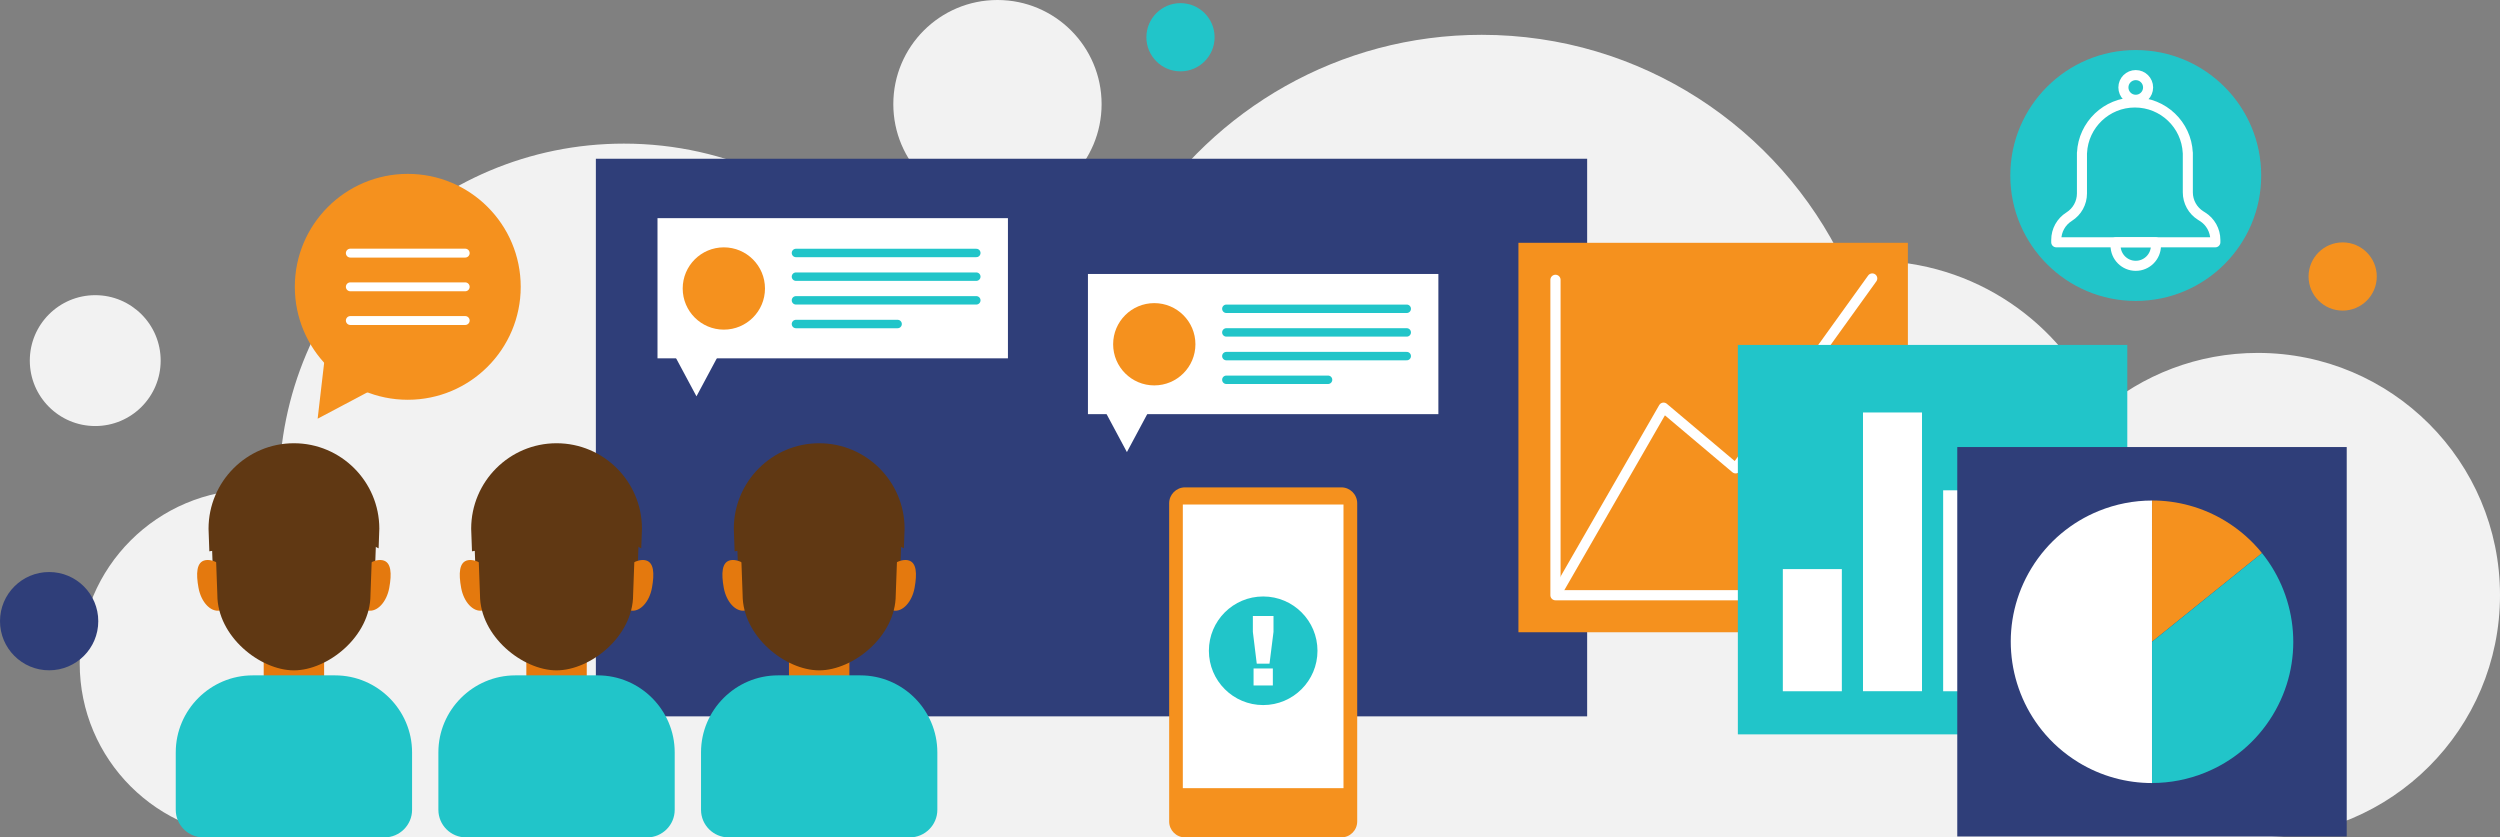 <?xml version="1.0" encoding="utf-8"?>
<!-- Generator: Adobe Illustrator 23.0.6, SVG Export Plug-In . SVG Version: 6.00 Build 0)  -->
<svg version="1.1" id="Layer_1" xmlns="http://www.w3.org/2000/svg" xmlns:xlink="http://www.w3.org/1999/xlink" x="0px" y="0px"
	 viewBox="0 0 494.03 165.48" style="enable-background:new 0 0 494.03 165.48;" xml:space="preserve">
<rect x="0" y="0" width="494.03" height="165.48" fill="#808080" stroke="none"/>
<style type="text/css">
	.st0{fill:#F5911E;}
	.st1{fill:#21C5C9;}
	.st2{fill:#2F3E79;}
	.st3{fill:#404040;}
	.st4{fill:#E5E6E7;}
	.st5{fill:#212121;}
	.st6{fill:#FFFFFF;}
	.st7{fill:#666666;}
	.st8{fill:none;stroke:#404040;stroke-width:1.733;stroke-linecap:round;stroke-linejoin:round;stroke-miterlimit:10;}
	.st9{fill:#603813;}
	.st10{fill:#E4790E;}
	.st11{fill:none;stroke:#2F3E79;stroke-width:2.611;stroke-miterlimit:10;}
	.st12{fill:#FBAD68;}
	.st13{fill:none;stroke:#FFFFFF;stroke-width:1.679;stroke-miterlimit:10;}
	.st14{fill:none;stroke:#F5911E;stroke-width:2;stroke-linecap:round;stroke-linejoin:round;stroke-miterlimit:10;}
	.st15{fill:#F2F2F2;}
	.st16{fill:none;stroke:#2F3E79;stroke-width:2.174;stroke-miterlimit:10;}
	.st17{fill:none;stroke:#404040;stroke-width:2.174;stroke-linecap:round;stroke-linejoin:round;stroke-miterlimit:10;}
	.st18{fill:none;stroke:#404040;stroke-width:2.844;stroke-miterlimit:10;}
	.st19{fill:none;stroke:#404040;stroke-width:4.266;stroke-linecap:round;stroke-linejoin:round;stroke-miterlimit:10;}
	.st20{fill:none;stroke:#404040;stroke-width:1.5;stroke-linecap:round;stroke-linejoin:round;stroke-miterlimit:10;}
	.st21{fill:none;stroke:#FFFFFF;stroke-width:6;stroke-linecap:round;stroke-linejoin:round;stroke-miterlimit:10;}
	.st22{fill:none;stroke:#FFFFFF;stroke-width:0.885;stroke-linecap:round;stroke-linejoin:round;stroke-miterlimit:10;}
	.st23{fill:none;stroke:#FFFFFF;stroke-width:1.5;stroke-linecap:round;stroke-linejoin:round;stroke-miterlimit:10;}
	.st24{fill:none;stroke:#21C5C9;stroke-width:1.666;stroke-linecap:round;stroke-linejoin:round;stroke-miterlimit:10;}
	.st25{fill:none;stroke:#FFFFFF;stroke-width:2.018;stroke-linecap:round;stroke-linejoin:round;stroke-miterlimit:10;}
	.st26{fill:none;stroke:#FFFFFF;stroke-width:1.989;stroke-linecap:round;stroke-linejoin:round;stroke-miterlimit:10;}
</style>
<g>
	<circle class="st15" cx="197.11" cy="20.58" r="20.58"/>
	<path class="st15" d="M446.16,165.48c26.44,0,47.87-21.43,47.87-47.87s-21.43-47.87-47.87-47.87c-11.9,0-22.78,4.35-31.15,11.54
		c-7.48-17.48-24.84-29.74-45.06-29.74c-1.91,0-3.79,0.12-5.64,0.33c-12.79-26.61-40-44.99-71.51-44.99c-28.2,0-52.94,14.73-67,36.9
		c-6.03-2.97-12.8-4.64-19.97-4.64c-12.13,0-23.13,4.78-31.26,12.54c-12.49-14.27-30.82-23.3-51.28-23.3
		c-37.63,0-68.13,30.5-68.13,68.13c0,0.21,0.01,0.41,0.02,0.62c-1.66-0.25-3.36-0.38-5.08-0.38c-18.97,0-34.35,15.38-34.35,34.35
		s15.38,34.35,34.35,34.35"/>
	<rect x="117.75" y="31.37" class="st2" width="195.89" height="110.19"/>
	<g>
		<g>
			<path class="st9" d="M58.08,88.26c-9.01,0-16.34,7.01-16.34,15.64l0.5,13.65l31.68,0.03l0.5-13.7
				C74.42,95.27,67.09,88.26,58.08,88.26z"/>
			<path class="st10" d="M58.08,139.94L58.08,139.94c-3.28,0-5.97-2.69-5.97-5.97v-6.7c0-3.28,2.69-5.97,5.97-5.97h0
				c3.28,0,5.97,2.69,5.97,5.97v6.7C64.05,137.25,61.36,139.94,58.08,139.94z"/>
			<g>
				<path class="st10" d="M45.75,114.99c0.51,2.8-0.54,5.33-2.34,5.66s-3.67-1.68-4.18-4.47s-0.45-5.15,1.36-5.48
					S45.24,112.19,45.75,114.99z"/>
				<path class="st10" d="M70.4,114.99c-0.51,2.8,0.54,5.33,2.34,5.66c1.8,0.33,3.67-1.68,4.18-4.47s0.45-5.15-1.36-5.48
					C73.77,110.37,70.91,112.19,70.4,114.99z"/>
			</g>
			<path class="st9" d="M58.08,88.97L58.08,88.97c-8.6,0-15.63,6.71-15.63,14.91l0.5,13.68c0,8.2,8.45,14.91,15.13,14.91h0
				c6.68,0,15.13-6.71,15.13-14.91l0.5-13.68C73.71,95.68,66.67,88.97,58.08,88.97z"/>
			<path class="st1" d="M75.98,165.48h-35.8c-3,0-5.45-2.45-5.45-5.45v-11.36c0-8.37,6.85-15.21,15.21-15.21h16.28
				c8.37,0,15.21,6.85,15.21,15.21v11.36C81.43,163.03,78.98,165.48,75.98,165.48z"/>
			<path class="st9" d="M58.08,87.59c-9.3,0-16.87,7.57-16.87,16.9l0.16,4.46c16.84-2.53,23.37-14.48,23.37-14.48
				s1.6,9.93,10.08,13.89l0.14-3.9C74.95,95.16,67.38,87.59,58.08,87.59z"/>
		</g>
		<g>
			<path class="st9" d="M109.98,88.26c-9.01,0-16.34,7.01-16.34,15.64l0.5,13.65l31.68,0.03l0.5-13.7
				C126.32,95.27,118.99,88.26,109.98,88.26z"/>
			<path class="st10" d="M109.98,139.94L109.98,139.94c-3.28,0-5.97-2.69-5.97-5.97v-6.7c0-3.28,2.69-5.97,5.97-5.97h0
				c3.28,0,5.97,2.69,5.97,5.97v6.7C115.95,137.25,113.26,139.94,109.98,139.94z"/>
			<g>
				<path class="st10" d="M97.65,114.99c0.51,2.8-0.54,5.33-2.34,5.66c-1.8,0.33-3.67-1.68-4.18-4.47s-0.45-5.15,1.36-5.48
					C94.28,110.37,97.14,112.19,97.65,114.99z"/>
				<path class="st10" d="M122.31,114.99c-0.51,2.8,0.54,5.33,2.34,5.66c1.8,0.33,3.67-1.68,4.18-4.47c0.51-2.8,0.45-5.15-1.36-5.48
					C125.67,110.37,122.81,112.19,122.31,114.99z"/>
			</g>
			<path class="st9" d="M109.98,88.97L109.98,88.97c-8.6,0-15.63,6.71-15.63,14.91l0.5,13.68c0,8.2,8.45,14.91,15.13,14.91h0
				c6.68,0,15.13-6.71,15.13-14.91l0.5-13.68C125.61,95.68,118.58,88.97,109.98,88.97z"/>
			<path class="st1" d="M127.88,165.48h-35.8c-3,0-5.45-2.45-5.45-5.45v-11.36c0-8.37,6.85-15.21,15.21-15.21h16.28
				c8.37,0,15.21,6.85,15.21,15.21v11.36C133.33,163.03,130.88,165.48,127.88,165.48z"/>
			<path class="st9" d="M109.98,87.59c-9.3,0-16.87,7.57-16.87,16.9l0.16,4.46c16.84-2.53,23.37-14.48,23.37-14.48
				s1.6,9.93,10.08,13.89l0.14-3.9C126.85,95.16,119.28,87.59,109.98,87.59z"/>
		</g>
		<g>
			<path class="st9" d="M161.88,88.26c-9.01,0-16.34,7.01-16.34,15.64l0.5,13.65l31.68,0.03l0.5-13.7
				C178.22,95.27,170.89,88.26,161.88,88.26z"/>
			<path class="st10" d="M161.88,139.94L161.88,139.94c-3.28,0-5.97-2.69-5.97-5.97v-6.7c0-3.28,2.69-5.97,5.97-5.97h0
				c3.28,0,5.97,2.69,5.97,5.97v6.7C167.85,137.25,165.16,139.94,161.88,139.94z"/>
			<g>
				<path class="st10" d="M149.55,114.99c0.51,2.8-0.54,5.33-2.34,5.66c-1.8,0.33-3.67-1.68-4.18-4.47
					c-0.51-2.8-0.45-5.15,1.36-5.48C146.18,110.37,149.04,112.19,149.55,114.99z"/>
				<path class="st10" d="M174.21,114.99c-0.51,2.8,0.54,5.33,2.34,5.66s3.67-1.68,4.18-4.47c0.51-2.8,0.45-5.15-1.36-5.48
					C177.57,110.37,174.71,112.19,174.21,114.99z"/>
			</g>
			<path class="st9" d="M161.88,88.97L161.88,88.97c-8.6,0-15.63,6.71-15.63,14.91l0.5,13.68c0,8.2,8.45,14.91,15.13,14.91h0
				c6.68,0,15.13-6.71,15.13-14.91l0.5-13.68C177.51,95.68,170.48,88.97,161.88,88.97z"/>
			<path class="st1" d="M179.78,165.48h-35.8c-3,0-5.45-2.45-5.45-5.45v-11.36c0-8.37,6.85-15.21,15.21-15.21h16.28
				c8.37,0,15.21,6.85,15.21,15.21v11.36C185.23,163.03,182.78,165.48,179.78,165.48z"/>
			<path class="st9" d="M161.88,87.59c-9.3,0-16.87,7.57-16.87,16.9l0.16,4.46c16.84-2.53,23.37-14.48,23.37-14.48
				s1.6,9.93,10.08,13.89l0.14-3.9C178.75,95.16,171.18,87.59,161.88,87.59z"/>
		</g>
	</g>
	<circle class="st1" cx="422.05" cy="34.68" r="24.79"/>
	<g>
		<g>
			<rect x="214.99" y="54.14" class="st6" width="69.25" height="27.7"/>
			<polygon class="st6" points="216.38,77.55 222.69,89.34 229,77.55 			"/>
		</g>
		<circle class="st0" cx="228.1" cy="68.03" r="8.13"/>
		<line class="st24" x1="242.34" y1="61.02" x2="277.99" y2="61.02"/>
		<line class="st24" x1="242.34" y1="65.69" x2="277.99" y2="65.69"/>
		<line class="st24" x1="242.34" y1="70.37" x2="277.99" y2="70.37"/>
		<line class="st24" x1="242.34" y1="75.05" x2="262.44" y2="75.05"/>
	</g>
	<g>
		<g>
			<rect x="129.93" y="43.11" class="st6" width="69.25" height="27.7"/>
			<polygon class="st6" points="131.32,66.53 137.63,78.32 143.94,66.53 			"/>
		</g>
		<circle class="st0" cx="143.04" cy="57.01" r="8.13"/>
		<line class="st24" x1="157.29" y1="49.99" x2="192.93" y2="49.99"/>
		<line class="st24" x1="157.29" y1="54.67" x2="192.93" y2="54.67"/>
		<line class="st24" x1="157.29" y1="59.35" x2="192.93" y2="59.35"/>
		<line class="st24" x1="157.29" y1="64.03" x2="177.38" y2="64.03"/>
	</g>
	<g>
		<rect x="300.06" y="47.98" class="st0" width="76.96" height="76.96"/>
		<polyline class="st25" points="369.7,117.62 307.38,117.62 307.38,55.3 		"/>
		<polyline class="st26" points="307.57,117.34 328.74,80.55 342.98,92.56 369.98,55.02 		"/>
	</g>
	<g>
		<rect x="343.42" y="68.16" class="st1" width="76.96" height="76.96"/>
		<g>
			<rect x="352.31" y="112.46" class="st6" width="11.66" height="24.14"/>
			<rect x="368.15" y="81.51" class="st6" width="11.66" height="55.08"/>
			<rect x="383.99" y="96.89" class="st6" width="11.66" height="39.71"/>
			<rect x="399.83" y="124.04" class="st6" width="11.66" height="12.55"/>
		</g>
	</g>
	<g>
		<rect x="386.78" y="88.34" class="st2" width="76.96" height="76.96"/>
		<g>
			<path class="st0" d="M425.26,126.82L447,109.3c-1.96-2.44-4.37-4.58-7.19-6.31c-4.55-2.78-9.58-4.09-14.54-4.09L425.26,126.82
				L425.26,126.82z"/>
			<path class="st1" d="M447,109.3l-21.73,17.52h0v27.91c3.6,0,7.16-0.7,10.49-2.05c5.36-2.17,10.09-6.01,13.33-11.32
				C455.4,131.03,454.18,118.22,447,109.3z"/>
			<path class="st6" d="M414.77,100.96c-5.36,2.17-10.09,6.01-13.33,11.32c-6.31,10.33-5.09,23.15,2.09,32.06
				c1.96,2.44,4.37,4.58,7.19,6.31c4.55,2.78,9.58,4.09,14.54,4.09v-27.91v0V98.91C421.66,98.91,418.1,99.61,414.77,100.96z"/>
		</g>
	</g>
	<circle class="st15" cx="18.82" cy="71.26" r="12.93"/>
	<g>
		<g>
			<path class="st26" d="M418.06,48.54c0,2.2,1.79,3.99,3.99,3.99s3.99-1.79,3.99-3.99c0-0.23-0.03-0.45-0.07-0.67h-7.84
				C418.09,48.09,418.06,48.31,418.06,48.54z"/>
			<path class="st26" d="M435.23,42.82l-0.35-0.22c-1.58-0.99-2.54-2.72-2.54-4.59v-7.82h-0.01c-0.27-5.54-4.85-9.94-10.45-9.94
				s-10.18,4.41-10.45,9.94h-0.01v8.04c0,1.87-0.96,3.6-2.54,4.59s-2.54,2.72-2.54,4.59v0.47h11.8h7.84h11.8V47.4
				C437.77,45.54,436.81,43.8,435.23,42.82z"/>
		</g>
		<circle class="st26" cx="422.05" cy="17.28" r="2.44"/>
	</g>
	<circle class="st2" cx="9.71" cy="122.75" r="9.71"/>
	<circle class="st0" cx="462.94" cy="54.64" r="6.74"/>
	<circle class="st1" cx="233.28" cy="7.36" r="6.74"/>
	<g>
		<g>
			<path class="st0" d="M265.06,165.48h-30.88c-1.73,0-3.14-1.41-3.14-3.14V99.45c0-1.73,1.41-3.14,3.14-3.14h30.88
				c1.73,0,3.14,1.41,3.14,3.14v62.89C268.2,164.07,266.79,165.48,265.06,165.48z"/>
			<rect x="233.74" y="99.7" class="st6" width="31.75" height="56.05"/>
		</g>
		<g>
			<circle class="st1" cx="249.62" cy="128.6" r="10.73"/>
			<g>
				<path class="st6" d="M247.58,121.73h4.08v3.13l-0.79,6.29h-2.52l-0.77-6.29V121.73z M247.72,132.1h3.81v3.36h-3.81V132.1z"/>
			</g>
		</g>
	</g>
	<g>
		<g>
			<circle class="st0" cx="80.58" cy="56.68" r="22.32"/>
			<polygon class="st0" points="64.55,67.45 62.77,82.74 76.37,75.53 			"/>
		</g>
		<g>
			<path class="st6" d="M91.93,57.56h-22.7c-0.48,0-0.88-0.39-0.88-0.88c0-0.48,0.39-0.88,0.88-0.88h22.7
				c0.48,0,0.88,0.39,0.88,0.88C92.81,57.17,92.42,57.56,91.93,57.56z"/>
			<path class="st6" d="M91.93,50.9h-22.7c-0.48,0-0.88-0.39-0.88-0.88c0-0.48,0.39-0.88,0.88-0.88h22.7c0.48,0,0.88,0.39,0.88,0.88
				C92.81,50.5,92.42,50.9,91.93,50.9z"/>
			<path class="st6" d="M91.93,64.22h-22.7c-0.48,0-0.88-0.39-0.88-0.88c0-0.48,0.39-0.88,0.88-0.88h22.7
				c0.48,0,0.88,0.39,0.88,0.88C92.81,63.83,92.42,64.22,91.93,64.22z"/>
		</g>
	</g>
</g>
</svg>
